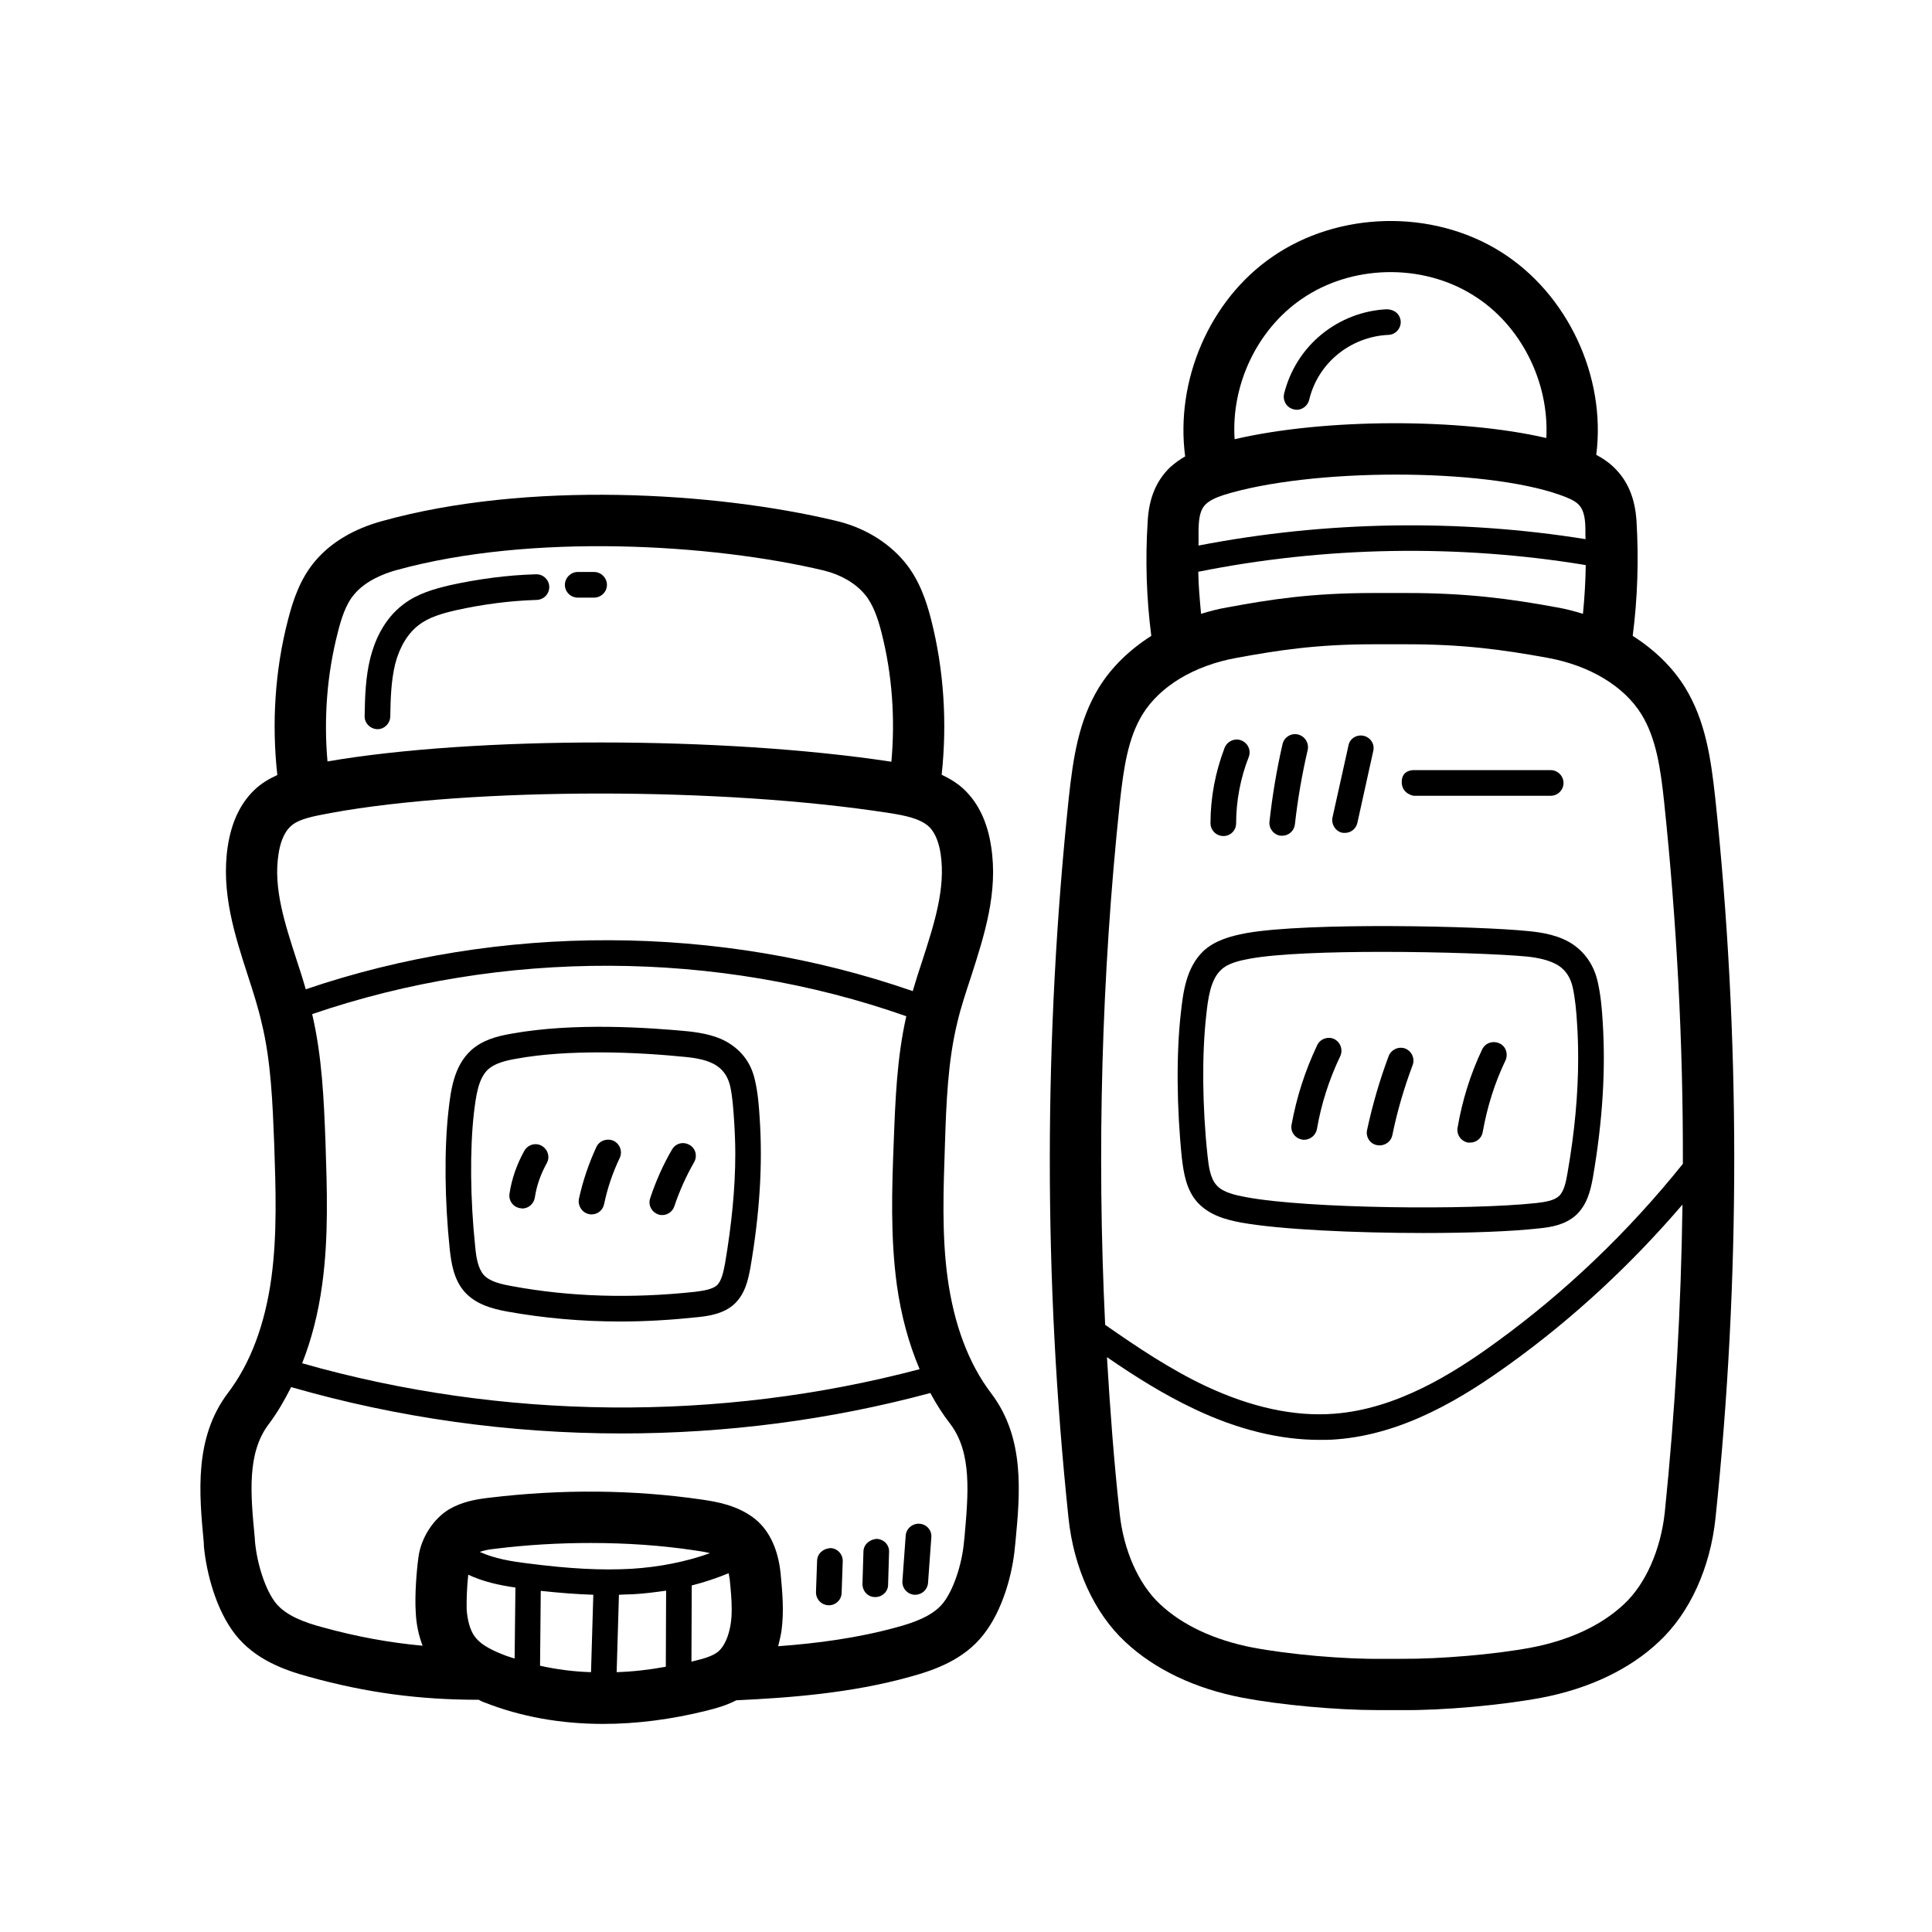 <svg xmlns="http://www.w3.org/2000/svg" xmlns:xlink="http://www.w3.org/1999/xlink" width="400" zoomAndPan="magnify" viewBox="0 0 300 300" height="400" preserveAspectRatio="xMidYMid meet" version="1.0"><path fill="currentColor" d="M 149.766 238.707 L 149.688 239.426 C 149.359 243.047 148.008 246.949 146.453 248.906 C 144.898 250.898 141.914 251.969 139.207 252.688 C 133.207 254.348 126.832 255.188 120.832 255.625 C 121.016 254.879 121.219 254.07 121.344 253.277 C 121.777 250.137 121.469 247.105 121.219 244.398 C 120.832 240.387 119.305 237.324 116.852 235.566 C 114.379 233.781 111.516 233.219 109.047 232.863 C 98.41 231.309 87.234 231.199 75.852 232.582 C 73.863 232.816 71.746 233.191 69.727 234.371 C 67.285 235.848 65.391 238.785 64.984 241.742 C 64.672 244.012 64.395 247.664 64.551 250.262 C 64.625 252.203 65.016 253.961 65.621 255.547 C 60.414 255.066 55.391 254.148 50.105 252.688 C 47.387 251.969 44.398 250.898 42.812 248.906 C 41.258 246.949 39.953 243.047 39.598 239.426 L 39.551 238.707 C 38.91 231.977 38.32 225.617 41.742 221.125 C 43.062 219.367 44.168 217.457 45.207 215.387 C 61.766 220.16 79.117 222.586 96.516 222.586 C 112.746 222.586 128.945 220.488 144.461 216.305 C 145.379 218.016 146.422 219.648 147.57 221.125 C 150.961 225.617 150.355 231.977 149.766 238.707 Z M 113.461 252.156 C 113.18 254.039 112.465 255.672 111.516 256.465 C 110.633 257.18 109.199 257.582 107.848 257.895 C 107.691 257.941 107.539 257.973 107.367 258.02 L 107.414 246.188 C 109.449 245.676 111.316 245.035 113.148 244.289 C 113.18 244.57 113.258 244.852 113.305 245.191 C 113.461 246.746 113.617 248.301 113.617 249.824 C 113.617 250.617 113.586 251.41 113.461 252.156 Z M 103.387 258.812 C 100.773 259.293 98.223 259.574 95.754 259.652 L 96.109 247.633 C 96.824 247.586 97.539 247.586 98.254 247.555 C 100.059 247.461 101.77 247.23 103.434 246.996 Z M 81.977 242.766 C 79.398 242.457 76.77 242.02 74.5 240.98 C 75.137 240.746 75.93 240.59 76.848 240.496 C 81.867 239.875 86.797 239.594 91.695 239.594 C 97.23 239.594 102.641 239.953 107.895 240.746 C 108.734 240.871 109.527 240.98 110.242 241.18 C 106.574 242.488 102.484 243.328 98.023 243.605 C 93.359 243.855 88.461 243.605 81.977 242.766 Z M 91.773 259.652 C 89.02 259.574 86.395 259.215 83.859 258.656 L 83.969 247.027 C 86.953 247.352 89.656 247.555 92.129 247.633 Z M 79.91 257.535 C 79.32 257.336 78.711 257.18 78.168 256.945 C 75.805 256.027 74.422 255.141 73.66 254.039 C 72.977 253.043 72.586 251.613 72.461 249.902 C 72.43 248.457 72.508 246.312 72.711 244.523 C 75.012 245.598 77.516 246.156 80.035 246.512 Z M 50.543 177.375 C 50.293 170.844 50.027 164.129 48.473 157.473 C 77.949 147.367 111.348 147.445 140.73 157.801 C 139.254 164.316 139.02 170.969 138.773 177.469 C 138.492 184.621 138.258 192.066 139.254 199.469 C 139.922 204.285 141.121 208.656 142.797 212.605 C 111.672 220.844 77.891 220.52 46.918 211.688 C 48.379 207.988 49.422 203.93 50.027 199.469 C 51.055 192.02 50.773 184.59 50.543 177.375 Z M 43.25 132.598 C 43.453 131.246 43.934 129.457 45.055 128.387 C 46.281 127.156 48.629 126.754 51.363 126.238 C 73.301 122.215 112.156 122.215 138.027 126.238 C 140.574 126.629 142.906 127.109 144.277 128.387 C 145.379 129.457 145.859 131.246 146.062 132.598 C 146.855 137.898 145.098 143.355 143.234 149.125 C 142.723 150.664 142.191 152.312 141.727 153.898 C 111.719 143.465 77.609 143.355 47.477 153.617 C 47.043 152.062 46.562 150.602 46.078 149.125 C 44.215 143.355 42.41 137.898 43.25 132.598 Z M 52.453 98.207 C 52.965 96.141 53.68 93.84 55.004 92.285 C 56.746 90.219 59.496 89.098 61.516 88.539 C 82.539 82.723 110.68 84.48 127.918 88.586 C 130.531 89.223 132.801 90.527 134.277 92.285 C 135.602 93.84 136.348 96.141 136.875 98.207 C 138.539 104.707 139.02 111.578 138.414 118.281 C 112.266 114.301 73.738 114.301 50.852 118.234 C 50.262 111.547 50.773 104.707 52.453 98.207 Z M 153.898 216.336 C 150.402 211.734 148.133 205.672 147.137 198.395 C 146.219 191.664 146.5 184.59 146.73 177.703 C 146.934 171.375 147.168 164.844 148.645 158.797 C 149.203 156.402 149.996 154.055 150.805 151.598 C 152.859 145.176 155.02 138.539 153.898 131.418 C 153.34 127.719 151.957 124.762 149.766 122.648 C 148.691 121.621 147.492 120.906 146.219 120.301 C 147.09 112.309 146.578 104.023 144.586 96.219 C 143.84 93.281 142.723 89.938 140.375 87.152 C 137.777 84.09 134.047 81.852 129.738 80.855 C 110.91 76.363 81.867 74.652 59.371 80.902 C 54.879 82.133 51.363 84.246 48.91 87.152 C 46.562 89.938 45.488 93.281 44.727 96.219 C 42.691 104.023 42.176 112.309 43.062 120.348 C 41.82 120.906 40.59 121.621 39.52 122.648 C 37.324 124.73 35.926 127.719 35.367 131.418 C 34.293 138.539 36.441 145.176 38.523 151.598 C 39.316 154.055 40.078 156.402 40.621 158.797 C 42.098 164.797 42.332 171.375 42.582 177.703 C 42.812 184.543 43.062 191.633 42.145 198.395 C 41.152 205.672 38.879 211.734 35.367 216.336 C 30.129 223.301 30.922 231.914 31.637 239.469 L 31.668 240.188 C 32.07 244.289 33.547 250.012 36.562 253.836 C 39.598 257.66 44.012 259.293 47.945 260.367 C 56.867 262.84 65.016 263.941 74.344 263.941 C 74.625 264.098 74.934 264.27 75.215 264.348 C 80.828 266.57 87.078 267.688 93.637 267.688 C 98.816 267.688 104.227 267.004 109.762 265.621 C 111.191 265.262 112.777 264.828 114.332 264.02 C 122.617 263.633 132.211 262.914 141.32 260.367 C 145.27 259.293 149.719 257.66 152.703 253.836 C 155.734 250.012 157.242 244.289 157.598 240.188 L 157.676 239.469 C 158.391 231.914 159.199 223.301 153.898 216.336 " fill-opacity="1" fill-rule="nonzero"/><path fill="currentColor" d="M 144.617 238.707 L 144.105 245.797 C 144.027 246.84 143.156 247.633 142.113 247.633 L 141.957 247.633 C 140.887 247.555 140.047 246.59 140.125 245.52 L 140.637 238.43 C 140.73 237.324 141.727 236.516 142.797 236.609 C 143.902 236.688 144.711 237.637 144.617 238.707 " fill-opacity="1" fill-rule="nonzero"/><path fill="currentColor" d="M 138.055 240.98 L 137.902 246.078 C 137.902 247.152 136.984 247.992 135.91 247.992 L 135.879 247.992 C 134.762 247.992 133.922 247.074 133.922 245.953 L 134.078 240.871 C 134.125 239.781 135.07 239.035 136.113 238.957 C 137.219 238.988 138.102 239.875 138.055 240.98 " fill-opacity="1" fill-rule="nonzero"/><path fill="currentColor" d="M 130.859 242.457 L 130.688 247.352 C 130.656 248.426 129.785 249.266 128.695 249.266 L 128.637 249.266 C 127.516 249.219 126.676 248.301 126.707 247.184 L 126.879 242.332 C 126.926 241.211 127.828 240.465 128.945 240.387 C 130.066 240.418 130.906 241.383 130.859 242.457 " fill-opacity="1" fill-rule="nonzero"/><path fill="currentColor" d="M 112.59 196.156 C 112.34 197.477 112.062 198.875 111.316 199.594 C 110.555 200.23 109.246 200.414 107.973 200.586 C 98.07 201.66 88.461 201.379 79.43 199.699 C 77.891 199.422 76.086 199.031 75.137 197.992 C 74.219 196.965 73.941 195.254 73.785 193.543 C 73.023 186.301 72.945 178.57 73.582 172.883 C 73.91 170.254 74.219 167.551 75.773 166.07 C 76.801 165.125 78.48 164.688 80.113 164.41 C 84.246 163.648 88.789 163.414 93.094 163.414 C 98.332 163.414 103.23 163.801 106.496 164.129 C 108.051 164.285 110.008 164.594 111.348 165.527 C 112.387 166.242 113.055 167.27 113.383 168.668 C 113.742 170.285 113.863 172.121 113.988 173.953 C 114.098 175.664 114.176 177.422 114.176 179.18 C 114.176 184.465 113.617 190.078 112.59 196.156 Z M 117.969 173.723 C 117.844 171.762 117.691 169.695 117.238 167.781 C 116.727 165.402 115.496 163.57 113.617 162.262 C 111.547 160.785 108.922 160.383 106.898 160.148 C 100.773 159.559 89.113 158.75 79.43 160.508 C 77.172 160.895 74.855 161.5 73.07 163.164 C 70.441 165.637 69.992 169.383 69.648 172.398 C 68.965 178.371 69.043 186.453 69.836 193.98 C 70.082 196.203 70.473 198.754 72.199 200.664 C 73.91 202.531 76.363 203.215 78.711 203.648 C 84.402 204.676 90.297 205.203 96.344 205.203 C 100.293 205.203 104.305 204.957 108.406 204.52 C 110.242 204.332 112.387 203.961 113.988 202.531 C 115.699 200.945 116.168 198.754 116.523 196.84 C 117.969 188.414 118.438 180.844 117.969 173.723 " fill-opacity="1" fill-rule="nonzero"/><path fill="currentColor" d="M 243.406 182.117 C 243.172 183.469 242.891 184.977 242.066 185.738 C 241.258 186.453 239.875 186.656 238.523 186.812 C 228.137 187.93 203.09 187.684 193.5 185.895 C 191.836 185.582 189.922 185.18 188.926 184.059 C 187.934 182.988 187.684 181.168 187.496 179.363 C 186.688 171.809 186.625 163.723 187.293 157.754 C 187.574 155.125 187.934 152.141 189.609 150.602 C 190.668 149.562 192.473 149.156 194.184 148.844 C 198.441 148.082 206.527 147.805 214.641 147.805 C 223.879 147.805 233.145 148.16 236.969 148.52 C 238.602 148.676 240.668 149.047 242.098 149.996 C 243.219 150.789 243.887 151.863 244.215 153.34 C 244.602 155.094 244.773 157.039 244.883 158.906 C 245.008 160.707 245.055 162.496 245.055 164.316 C 245.055 169.852 244.523 175.742 243.406 182.117 Z M 248.863 158.625 C 248.754 156.633 248.551 154.488 248.102 152.5 C 247.555 150.043 246.281 148.082 244.367 146.73 C 242.223 145.223 239.473 144.789 237.371 144.586 C 229.801 143.793 203.012 143.188 193.5 144.898 C 191.152 145.348 188.727 145.969 186.859 147.68 C 184.152 150.277 183.703 154.18 183.359 157.32 C 182.645 163.539 182.707 171.965 183.516 179.801 C 183.797 182.117 184.184 184.773 185.973 186.734 C 187.855 188.754 190.434 189.41 192.75 189.844 C 198.723 190.918 210.383 191.461 221.047 191.461 C 228.09 191.461 234.699 191.227 238.957 190.746 C 240.871 190.559 243.062 190.188 244.727 188.676 C 246.484 187.047 246.996 184.773 247.355 182.785 C 248.863 174 249.344 166.07 248.863 158.625 " fill-opacity="1" fill-rule="nonzero"/><path fill="currentColor" d="M 84.887 180.641 C 83.969 182.32 83.332 184.059 83.051 185.941 C 82.895 186.938 82.055 187.652 81.105 187.652 C 80.984 187.652 80.875 187.605 80.781 187.605 C 79.676 187.449 78.945 186.422 79.117 185.336 C 79.473 182.988 80.266 180.766 81.418 178.695 C 81.977 177.73 83.176 177.375 84.141 177.934 C 85.086 178.496 85.445 179.691 84.887 180.641 " fill-opacity="1" fill-rule="nonzero"/><path fill="currentColor" d="M 96.234 179.801 C 95.145 182.07 94.32 184.496 93.809 186.969 C 93.605 187.93 92.812 188.57 91.852 188.57 C 91.727 188.57 91.617 188.57 91.445 188.523 C 90.375 188.289 89.703 187.246 89.891 186.176 C 90.496 183.391 91.414 180.688 92.613 178.09 C 93.094 177.094 94.277 176.707 95.27 177.141 C 96.266 177.625 96.699 178.805 96.234 179.801 " fill-opacity="1" fill-rule="nonzero"/><path fill="currentColor" d="M 107.77 180.484 C 106.543 182.629 105.5 184.945 104.707 187.324 C 104.43 188.133 103.668 188.676 102.828 188.676 C 102.641 188.676 102.391 188.648 102.203 188.57 C 101.164 188.195 100.602 187.094 100.961 186.051 C 101.832 183.438 102.949 180.887 104.352 178.496 C 104.91 177.531 106.09 177.219 107.055 177.777 C 108.02 178.293 108.332 179.52 107.77 180.484 " fill-opacity="1" fill-rule="nonzero"/><path fill="currentColor" d="M 232.117 208.578 C 225.586 213.32 216.82 218.809 207.148 219.523 C 200.992 220.004 194.262 218.527 187.219 215.23 C 181.715 212.637 176.582 209.184 171.609 205.719 C 170.301 178.695 171.047 151.551 173.879 124.684 C 174.469 119.352 175.121 114.656 177.422 110.91 C 180.129 106.543 185.414 103.355 191.988 102.156 C 198.285 101.008 204.258 100.043 213.273 100.043 L 218.5 100.043 C 227.098 100.043 233.223 100.852 240.359 102.156 C 246.871 103.355 252.172 106.543 254.879 110.91 C 257.18 114.656 257.863 119.352 258.422 124.684 C 260.367 143.266 261.363 162.016 261.316 180.719 C 252.844 191.273 243.062 200.664 232.117 208.578 Z M 258.5 234.898 C 257.863 240.668 255.516 246 252.172 249.094 C 248.707 252.359 243.777 254.676 237.809 255.828 C 232.148 256.898 223.707 257.613 217.66 257.582 C 217.629 257.582 217.629 257.535 217.582 257.582 L 214.672 257.582 C 208.625 257.66 200.152 256.898 194.492 255.828 C 188.57 254.676 183.594 252.359 180.129 249.094 C 176.785 246 174.438 240.668 173.848 234.898 C 172.961 226.848 172.371 218.809 171.887 210.738 C 176.227 213.723 180.688 216.539 185.508 218.809 C 192.223 221.996 198.754 223.582 204.879 223.582 C 205.766 223.582 206.59 223.582 207.477 223.504 C 218.141 222.711 227.484 216.816 234.418 211.812 C 244.336 204.676 253.293 196.328 261.254 187.047 C 261.035 203.012 260.133 219.012 258.5 234.898 Z M 246.234 87.746 C 246.203 90.293 246.047 92.797 245.801 95.316 C 244.492 94.914 243.172 94.555 241.789 94.32 C 234.418 92.953 227.656 92.082 218.5 92.082 L 213.273 92.082 C 203.574 92.082 197.246 93.078 190.559 94.32 C 189.16 94.555 187.809 94.914 186.5 95.316 C 186.301 93.125 186.098 90.965 186.066 88.785 C 205.719 84.836 226.457 84.48 246.234 87.746 Z M 186.145 81.418 C 186.254 79.473 186.781 78.742 187.219 78.309 C 187.809 77.746 188.648 77.312 189.953 76.879 C 203.418 72.664 230.281 72.617 242.223 76.848 C 243.527 77.312 244.492 77.719 245.082 78.309 C 245.52 78.742 246.047 79.473 246.156 81.418 C 246.203 82.18 246.156 82.973 246.203 83.719 C 226.457 80.547 205.766 80.902 186.098 84.715 C 186.145 83.609 186.066 82.488 186.145 81.418 Z M 202.066 46.469 C 209.777 41.102 220.77 40.824 228.758 45.844 C 236.16 50.414 240.59 59.324 240.109 68.016 C 226.738 64.906 205.688 64.938 191.711 68.203 C 191.152 59.836 195.129 51.254 202.066 46.469 Z M 266.336 123.844 C 265.668 117.766 264.828 111.906 261.641 106.727 C 259.699 103.586 256.898 100.883 253.527 98.738 C 254.289 92.844 254.473 86.828 254.117 80.902 C 253.883 77.312 252.734 74.605 250.57 72.539 C 249.75 71.746 248.785 71.109 247.867 70.629 C 249.422 58.453 243.406 45.566 232.988 39.066 C 222.355 32.426 207.785 32.785 197.523 39.906 C 187.777 46.637 182.477 59.121 184.031 70.875 C 183.238 71.312 182.477 71.871 181.715 72.539 C 179.566 74.605 178.418 77.312 178.215 80.902 C 177.828 86.875 178.012 92.844 178.773 98.738 C 175.402 100.883 172.602 103.586 170.66 106.727 C 167.473 111.906 166.633 117.766 165.965 123.844 C 162.062 160.988 162.016 198.598 165.918 235.723 C 166.727 243.449 169.898 250.445 174.688 254.91 C 179.258 259.215 185.586 262.23 192.984 263.633 C 198.879 264.75 207.523 265.543 213.926 265.543 L 217.582 265.543 C 223.984 265.621 233.176 264.781 239.316 263.633 C 246.715 262.23 253.074 259.215 257.613 254.91 C 262.402 250.445 265.574 243.449 266.383 235.723 C 270.27 198.598 270.27 160.941 266.336 123.844 " fill-opacity="1" fill-rule="nonzero"/><path fill="currentColor" d="M 193.902 117.551 C 192.629 120.781 191.945 124.359 191.945 127.824 C 191.945 128.945 191.074 129.816 190 129.816 C 189.953 129.816 189.953 129.816 189.953 129.816 C 188.879 129.816 187.965 128.945 187.965 127.824 C 187.965 123.801 188.727 119.867 190.156 116.117 C 190.559 115.094 191.758 114.562 192.75 114.969 C 193.777 115.371 194.305 116.523 193.902 117.551 " fill-opacity="1" fill-rule="nonzero"/><path fill="currentColor" d="M 203.059 116.445 C 202.172 120.27 201.504 124.125 201.07 128.027 C 200.945 129.023 200.105 129.77 199.109 129.77 L 198.879 129.77 C 197.805 129.66 197.012 128.664 197.121 127.594 C 197.57 123.566 198.238 119.508 199.156 115.527 C 199.391 114.5 200.465 113.785 201.551 114.051 C 202.609 114.301 203.293 115.371 203.059 116.445 " fill-opacity="1" fill-rule="nonzero"/><path fill="currentColor" d="M 213.242 116.602 L 210.77 127.777 C 210.57 128.711 209.746 129.332 208.828 129.332 C 208.703 129.332 208.547 129.332 208.391 129.301 C 207.352 129.055 206.684 127.98 206.914 126.91 L 209.387 115.777 C 209.574 114.688 210.664 114.02 211.734 114.254 C 212.809 114.5 213.492 115.527 213.242 116.602 " fill-opacity="1" fill-rule="nonzero"/><path fill="currentColor" d="M 242.781 121.574 C 242.781 122.695 241.867 123.566 240.793 123.566 L 219.492 123.566 C 219.492 123.566 217.66 123.285 217.66 121.422 C 217.66 119.508 219.492 119.586 219.492 119.586 L 240.793 119.586 C 241.867 119.586 242.781 120.473 242.781 121.574 " fill-opacity="1" fill-rule="nonzero"/><path fill="currentColor" d="M 208.113 164.004 C 206.402 167.578 205.16 171.406 204.488 175.355 C 204.289 176.301 203.449 176.984 202.5 176.984 C 202.375 176.984 202.266 176.984 202.141 176.941 C 201.07 176.738 200.34 175.711 200.555 174.637 C 201.332 170.379 202.656 166.242 204.535 162.293 C 205.004 161.301 206.199 160.895 207.148 161.328 C 208.145 161.812 208.578 163.008 208.113 164.004 " fill-opacity="1" fill-rule="nonzero"/><path fill="currentColor" d="M 219.367 165.355 C 218.016 168.949 216.945 172.602 216.195 176.301 C 215.996 177.219 215.156 177.855 214.238 177.855 C 214.082 177.855 213.957 177.855 213.805 177.809 C 212.73 177.625 212.047 176.535 212.277 175.477 C 213.117 171.559 214.238 167.703 215.637 163.973 C 216.027 162.977 217.145 162.449 218.188 162.809 C 219.215 163.211 219.727 164.363 219.367 165.355 " fill-opacity="1" fill-rule="nonzero"/><path fill="currentColor" d="M 233.781 164.641 C 232.07 168.188 230.922 171.934 230.234 175.789 C 230.082 176.738 229.242 177.422 228.293 177.422 L 227.965 177.422 C 226.863 177.219 226.148 176.191 226.332 175.105 C 227.051 170.891 228.324 166.785 230.16 162.93 C 230.641 161.938 231.836 161.547 232.832 162.016 C 233.828 162.449 234.215 163.648 233.781 164.641 " fill-opacity="1" fill-rule="nonzero"/><path fill="currentColor" d="M 85.289 91.086 C 85.32 92.207 84.449 93.125 83.332 93.156 C 79.164 93.281 74.934 93.84 70.801 94.758 C 68.762 95.223 66.617 95.828 65.062 97.027 C 63.352 98.301 62.047 100.445 61.363 103.105 C 60.723 105.734 60.648 108.531 60.602 111.27 C 60.57 112.34 59.699 113.227 58.609 113.227 L 58.578 113.227 C 57.461 113.18 56.59 112.262 56.621 111.191 C 56.668 108.359 56.746 105.172 57.508 102.156 C 58.145 99.637 59.527 96.188 62.637 93.84 C 64.828 92.16 67.457 91.445 69.93 90.855 C 74.297 89.906 78.758 89.301 83.207 89.176 L 83.301 89.176 C 84.371 89.176 85.242 90.016 85.289 91.086 " fill-opacity="1" fill-rule="nonzero"/><path fill="currentColor" d="M 94.246 90.809 C 94.246 91.926 93.328 92.797 92.254 92.797 L 89.703 92.797 C 88.633 92.797 87.715 91.926 87.715 90.809 C 87.715 89.734 88.633 88.816 89.703 88.816 L 92.254 88.816 C 93.328 88.816 94.246 89.734 94.246 90.809 " fill-opacity="1" fill-rule="nonzero"/><path fill="currentColor" d="M 217.504 49.934 C 217.535 51.055 216.664 51.969 215.59 52 C 212.73 52.125 209.945 53.199 207.754 54.988 C 205.531 56.789 203.93 59.324 203.293 62.078 C 203.059 62.992 202.266 63.633 201.332 63.633 C 201.18 63.633 201.023 63.586 200.867 63.555 C 199.793 63.305 199.156 62.23 199.391 61.16 C 200.277 57.535 202.328 54.273 205.207 51.926 C 208.066 49.578 211.688 48.176 215.387 48.023 C 216.586 48.066 217.426 48.828 217.504 49.934 " fill-opacity="1" fill-rule="nonzero"/></svg>